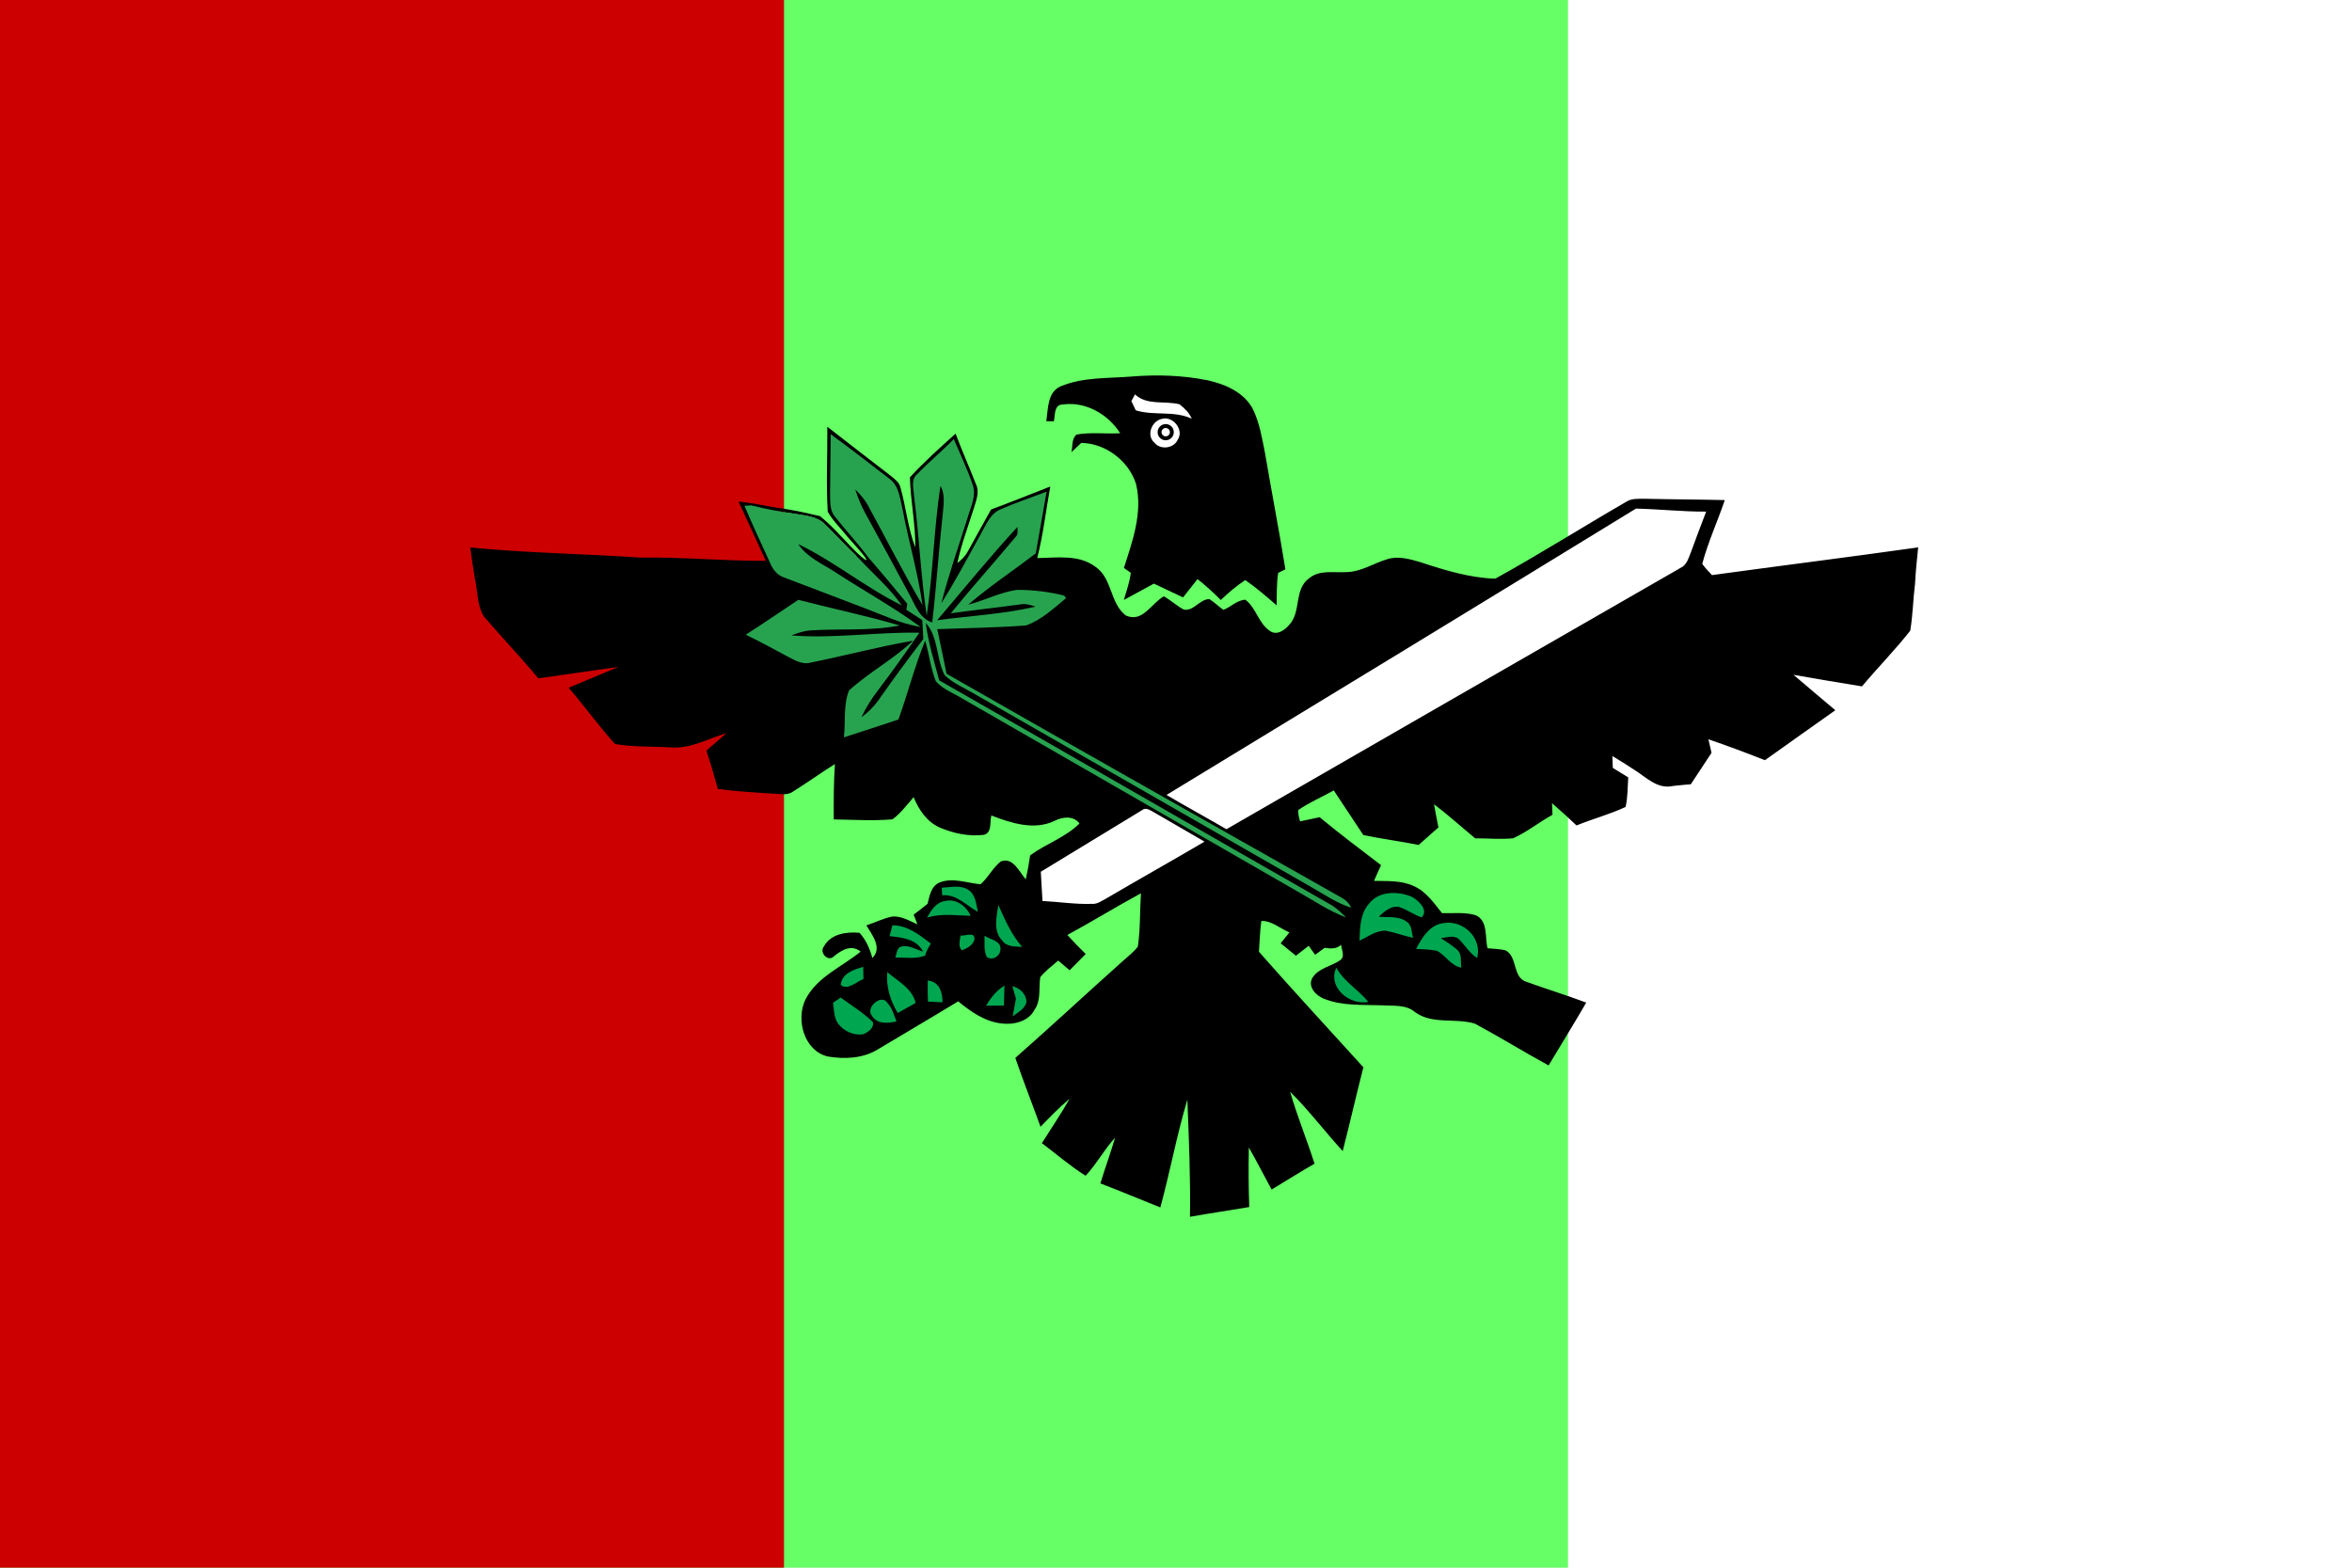 <?xml version="1.0" encoding="UTF-8" standalone="no"?>
<svg
   xmlns:dc="http://purl.org/dc/elements/1.1/"
   xmlns:cc="http://creativecommons.org/ns#"
   xmlns:rdf="http://www.w3.org/1999/02/22-rdf-syntax-ns#"
   xmlns:svg="http://www.w3.org/2000/svg"
   xmlns="http://www.w3.org/2000/svg"
   xmlns:sodipodi="http://sodipodi.sourceforge.net/DTD/sodipodi-0.dtd"
   xmlns:inkscape="http://www.inkscape.org/namespaces/inkscape"
   version="1.1"
   width="900"
   height="600"
   id="svg2"
   inkscape:version="0.48.4 r9939"
   sodipodi:docname="Flag_of_the_CNDD-FDD.svg">
  <defs
     id="defs12" />
  <sodipodi:namedview
     pagecolor="#ffffff"
     bordercolor="#666666"
     borderopacity="1"
     objecttolerance="10"
     gridtolerance="10"
     guidetolerance="10"
     inkscape:pageopacity="0"
     inkscape:pageshadow="2"
     inkscape:window-width="1680"
     inkscape:window-height="988"
     id="namedview10"
     showgrid="false"
     inkscape:zoom="0.70710678"
     inkscape:cx="407.9935"
     inkscape:cy="252.56082"
     inkscape:window-x="-8"
     inkscape:window-y="-8"
     inkscape:window-maximized="1"
     inkscape:current-layer="#2a2724ff-3" />
  <rect
     width="900"
     height="600"
     fill="#ED2939"
     id="rect4"
     style="fill:#ffffff" />
  <rect
     width="600"
     height="600"
     fill="#fff"
     id="rect6"
     style="fill:#66ff66;fill-opacity:1" />
  <rect
     style="fill:#ffffff;fill-opacity:1;stroke:none"
     id="rect4719"
     width="27.875"
     height="24.625"
     x="430.75"
     y="148.5" />
  <rect
     width="300"
     height="600"
     fill="#002395"
     id="rect8"
     style="fill:#cc0001;fill-opacity:1" />
  <g
     id="g3311-1"
     transform="matrix(1.25,0,0,1.25,257.892,158.741)">
    <g
       id="#2a2724ff-3"
       transform="translate(-190.07,-45.255)"
       style="fill:#000000">
      <path
         id="path3226-5"
         d="m 308.53,36.52 c 6.78,-2.82 14.32,-2.38 21.51,-2.96 7.78,-0.66 15.68,-0.39 23.35,1.13 5.46,1.21 11.3,3.71 13.96,8.96 2.02,4.19 2.76,8.85 3.66,13.38 2.02,11.86 4.32,23.67 6.23,35.55 -0.55,0.28 -1.66,0.82 -2.21,1.09 -0.53,3.28 -0.37,6.63 -0.48,9.95 -3.09,-2.72 -6.21,-5.4 -9.59,-7.75 -2.7,1.78 -5.16,3.86 -7.48,6.1 -2.27,-2.25 -4.63,-4.41 -7.13,-6.4 -1.49,1.86 -2.97,3.73 -4.44,5.61 -2.98,-1.4 -5.96,-2.8 -8.93,-4.22 -3.05,1.68 -6.12,3.32 -9.18,5 0.77,-2.75 1.79,-5.46 2.11,-8.3 -0.53,-0.38 -1.57,-1.13 -2.1,-1.5 2.63,-8.25 5.84,-17 3.7,-25.74 -2.22,-7.06 -9.34,-12.44 -16.76,-12.54 -1.02,0.93 -2.02,1.88 -3,2.84 0.43,-1.78 -0.02,-4.08 1.56,-5.4 4.4,-0.79 8.91,-0.14 13.36,-0.41 -3.7,-5.84 -10.63,-9.82 -17.64,-8.79 -2.71,0.04 -2.22,3.33 -2.68,5.15 -0.58,-0.01 -1.73,-0.04 -2.31,-0.05 0.61,-3.76 0.27,-8.93 4.49,-10.7 m 22.68,2.49 c -0.28,0.51 -0.84,1.54 -1.12,2.06 0.45,0.94 0.9,1.88 1.35,2.83 5.6,1.74 11.72,0.01 17.12,2.56 -0.76,-1.85 -2.2,-3.21 -3.74,-4.41 -4.52,-1.15 -9.98,0.44 -13.61,-3.04 m 8.34,7.48 c -3.24,0.56 -5.01,5.1 -2.37,7.35 1.8,2.24 5.86,1.74 7.07,-0.88 2.07,-2.99 -1.33,-7.34 -4.7,-6.47 z"
         inkscape:connector-curvature="0"
         style="fill:#000000" />
      <path
         id="path3230-8"
         d="m 237.02,48.93 c 6.38,4.98 12.78,9.92 19.2,14.85 1.25,1.06 2.81,2.05 3.19,3.78 1.72,6.05 2.27,12.42 4.54,18.33 0.08,-7.19 -1.47,-14.32 -1.65,-21.48 4.36,-4.75 9.19,-9.06 13.98,-13.38 1.94,5.19 4.19,10.26 6.21,15.41 1.24,2.46 0.06,5.08 -0.64,7.5 -1.72,5.55 -3.84,11 -5.02,16.71 1.31,-1 2.5,-2.16 3.25,-3.65 2.35,-4.25 4.68,-8.51 7.07,-12.74 6.07,-2.26 12.09,-4.66 18.12,-7.03 -1.35,7.3 -2.15,14.71 -4,21.9 5.99,-0.07 12.75,-1.19 17.88,2.71 5.13,3.55 4.36,11.09 9.21,14.86 5.15,2.37 7.87,-3.74 11.67,-5.86 2.14,1.19 3.94,2.93 6.12,4.07 3.07,0.57 4.88,-3.26 7.84,-3.21 1.52,0.97 2.8,2.24 4.26,3.29 2.32,-0.86 4.18,-3.02 6.75,-3.09 3.33,2.49 4.01,7.28 7.55,9.58 2.1,1.47 4.59,-0.33 5.94,-1.98 3.62,-3.97 1.38,-10.71 5.89,-14.07 3.23,-2.82 7.68,-1.74 11.56,-2 4.51,-0.08 8.33,-2.73 12.54,-3.97 3.39,-1.06 6.94,0.01 10.22,0.97 7.38,2.44 14.98,4.76 22.78,5.02 13.6,-7.5 26.76,-15.85 40.23,-23.62 1.58,-1 3.53,-0.82 5.33,-0.86 8.23,0.2 16.47,0.21 24.71,0.41 -2.2,6.54 -5.14,12.85 -6.9,19.53 0.87,1.23 1.94,2.32 2.97,3.44 21.04,-2.89 42.11,-5.52 63.13,-8.49 -0.39,3.71 -0.77,7.42 -0.96,11.15 -0.61,4.77 -0.67,9.64 -1.47,14.36 -4.63,5.91 -9.95,11.28 -14.77,17.05 -6.99,-1.13 -13.98,-2.31 -20.96,-3.54 4.23,3.66 8.54,7.22 12.8,10.84 -7.18,5.11 -14.38,10.17 -21.55,15.3 -5.72,-2.25 -11.48,-4.42 -17.31,-6.4 0.3,1.38 0.63,2.77 0.96,4.15 -2.12,3.21 -4.24,6.44 -6.36,9.65 -1.82,0.08 -3.62,0.32 -5.42,0.49 -4.78,1.1 -8.23,-2.69 -11.91,-4.98 -2.18,-1.46 -4.42,-2.83 -6.66,-4.18 0.04,1.2 0.08,2.42 0.13,3.63 1.57,0.97 3.14,1.93 4.73,2.9 -0.22,3.02 -0.14,6.08 -0.81,9.05 -4.85,2.27 -10.07,3.66 -15.03,5.67 -2.44,-2.34 -4.95,-4.61 -7.5,-6.82 0.03,0.89 0.11,2.66 0.15,3.55 -4.09,2.26 -7.77,5.26 -12.03,7.19 -3.87,0.4 -7.76,0 -11.64,0.02 -4.2,-3.48 -8.25,-7.14 -12.6,-10.44 0.41,2.37 0.9,4.73 1.35,7.1 -2.03,1.78 -4.04,3.58 -6.06,5.37 -5.62,-1.14 -11.32,-1.84 -16.93,-3.04 -3.06,-4.52 -5.99,-9.13 -9.04,-13.65 -3.62,2.02 -7.48,3.64 -10.9,6.02 0,1.16 0.2,2.31 0.59,3.45 1.98,-0.44 3.98,-0.86 5.98,-1.27 6.11,5.07 12.47,9.84 18.79,14.67 -0.72,1.61 -1.44,3.21 -2.15,4.82 4.05,0.11 8.33,-0.2 12.11,1.57 3.82,1.62 6.2,5.19 8.71,8.31 3.41,0.09 6.95,-0.35 10.28,0.62 3.88,1.7 2.8,6.76 3.66,10.14 1.85,0.16 3.73,0.19 5.55,0.64 3.76,2.06 1.99,8.4 6.48,9.67 6.03,2.19 12.18,4.05 18.18,6.32 -3.73,6.48 -7.7,12.81 -11.52,19.24 -7.58,-4.14 -14.92,-8.69 -22.53,-12.78 -5.93,-1.86 -13.05,0.36 -18.37,-3.56 -2.76,-2.36 -6.57,-1.83 -9.92,-2.07 -6.04,-0.23 -12.38,0.29 -18.08,-2.07 -2.42,-0.98 -5.02,-3.76 -3.33,-6.45 1.92,-2.96 5.83,-3.42 8.56,-5.38 1.41,-1.23 0.25,-3.12 0.18,-4.63 -1.45,1.35 -3.31,1.19 -5.09,0.93 -0.98,0.7 -1.92,1.43 -2.88,2.14 -0.66,-0.93 -1.33,-1.85 -1.99,-2.77 -1.31,1.01 -2.6,2.03 -3.9,3.05 -1.55,-1.28 -3.11,-2.55 -4.67,-3.81 0.89,-1.11 1.78,-2.22 2.67,-3.33 -2.79,-1.18 -5.51,-3.65 -8.59,-3.51 -0.44,3.12 -0.49,6.29 -0.73,9.43 10.49,11.94 21.3,23.6 31.97,35.37 -2.19,8.53 -4.13,17.13 -6.33,25.66 -5.45,-5.98 -10.35,-12.46 -16.09,-18.17 2.14,7.47 5.12,14.65 7.47,22.04 -4.45,2.52 -8.75,5.29 -13.14,7.91 -2.33,-4.29 -4.55,-8.64 -6.97,-12.88 -0.12,6.08 -0.1,12.16 0.12,18.24 -6.04,1.03 -12.11,1.9 -18.14,2.98 0.18,-11.96 -0.34,-23.91 -0.8,-35.87 -3.25,10.87 -5.3,22.06 -8.27,33.01 -6.13,-2.44 -12.2,-5.01 -18.36,-7.36 1.43,-4.7 3.12,-9.31 4.52,-14.02 -3.35,3.63 -5.66,8.08 -9.04,11.67 -4.73,-2.96 -8.94,-6.64 -13.39,-9.98 2.89,-4.5 5.83,-8.97 8.51,-13.6 -3.19,2.63 -6.04,5.63 -8.92,8.58 -2.54,-7.04 -5.29,-14 -7.72,-21.07 11.09,-9.77 21.92,-19.84 32.94,-29.69 1.58,-1.42 3.3,-2.71 4.58,-4.42 0.79,-5.38 0.58,-10.88 0.94,-16.3 -7.6,4.09 -14.94,8.66 -22.53,12.77 1.81,2 3.7,3.93 5.62,5.82 -1.64,1.66 -3.28,3.32 -4.93,4.98 -1.17,-0.99 -2.33,-1.98 -3.49,-2.97 -1.89,1.63 -3.91,3.14 -5.49,5.07 -0.52,3.35 0.31,7.08 -1.77,10.03 -1.92,3.63 -6.49,4.66 -10.27,4.13 -5.03,-0.61 -9.28,-3.61 -13.08,-6.75 -8.13,4.95 -16.36,9.76 -24.52,14.66 -4.6,2.87 -10.29,3.1 -15.49,2.22 -7.19,-1.81 -9.74,-11.26 -6.76,-17.42 3.53,-6.94 11.14,-9.97 16.89,-14.67 -2.82,-2.34 -5.78,-0.48 -8.15,1.4 -1.76,1.92 -4.63,-1.13 -3.08,-3.01 2.17,-3.88 6.88,-4.52 10.91,-4.16 1.98,2.2 3.16,4.89 3.91,7.72 3.16,-3.07 -0.09,-7.1 -1.82,-9.99 2.67,-0.86 5.2,-2.19 7.98,-2.71 2.76,-0.2 5.2,1.33 7.64,2.38 -0.29,-0.74 -0.87,-2.22 -1.15,-2.96 1.43,-1.08 2.85,-2.18 4.25,-3.31 0.62,-2.41 1.07,-5.43 3.67,-6.53 4.09,-1.63 8.4,0.18 12.55,0.53 2.39,-2.04 3.73,-5.05 6.21,-6.99 3.79,-1.42 5.63,3.23 7.65,5.49 0.54,-2.43 0.98,-4.89 1.33,-7.35 4.83,-3.53 10.87,-5.51 15.1,-9.76 -1.86,-2.47 -5.17,-2.04 -7.61,-0.81 -6.26,3.01 -13.29,0.71 -19.36,-1.63 -0.56,1.94 0.28,5.32 -2.31,5.92 -4.59,0.58 -9.32,-0.45 -13.54,-2.25 -3.9,-1.75 -6.39,-5.44 -7.94,-9.29 -2.08,2.34 -3.94,4.95 -6.5,6.8 -5.96,0.51 -11.97,0.11 -17.95,0.02 -0.05,-5.65 -0.03,-11.31 0.35,-16.96 -4.33,2.73 -8.49,5.72 -12.83,8.43 -1.8,1.33 -4.11,0.65 -6.17,0.64 -5.62,-0.35 -11.25,-0.7 -16.84,-1.43 -1.08,-3.94 -2.25,-7.86 -3.5,-11.75 2.05,-1.77 4.09,-3.55 6.13,-5.33 -5.64,1.67 -11.07,4.88 -17.15,4.35 -5.64,-0.35 -11.42,-0.06 -16.97,-1.04 -4.99,-5.51 -9.32,-11.6 -14.19,-17.22 5.07,-2.16 10.19,-4.23 15.26,-6.39 -8.19,1.13 -16.35,2.37 -24.53,3.51 -5.38,-6.48 -11.22,-12.56 -16.68,-18.96 -2.09,-3.35 -1.84,-7.52 -2.7,-11.26 -0.54,-3.28 -1.06,-6.57 -1.49,-9.86 17.37,1.72 34.85,1.92 52.25,3.11 12.76,-0.2 25.48,1.04 38.25,0.99 -2.74,-6.08 -5.57,-12.11 -8.37,-18.17 1.84,0.23 3.68,0.47 5.5,0.78 l 5.668,1.062 c 6.215,7.649 20.818,16.888 25.707,14.608 0.56,0.13 1.655,1.38 2.215,1.51 0.668,-0.201 -4.088,-5.298 -5.63,-7.05 -2.03,-2.6 -4.48,-4.89 -6.13,-7.76 -0.53,-8.65 -0.05,-17.35 -0.13,-26.03"
         inkscape:connector-curvature="0"
         style="fill:#000000"
         sodipodi:nodetypes="cccccccccccccccccccccccccccccccccccccccccccccccccccccccccccccccccccccccccccccccccccccccccccccccccccccccccccccccccccccccccccccccccccccccccccccccccccccccccccccccccccc" />
      <path
         id="path3232-4"
         d="m 213.66,72.99 c 7.13,0.28 14.23,1.64 21.14,3.31 4.53,3.65 8.15,8.32 12.42,12.27 l -1.16,0.09 c -3.36,-3.17 -6.43,-6.62 -9.75,-9.82 -2.36,-2.49 -5.96,-2.68 -9.12,-3.23 -4.55,-0.64 -9.07,-1.51 -13.53,-2.62 z"
         inkscape:connector-curvature="0"
         style="fill:#000000" />
      <path
         id="path3234-0"
         d="m 270.64,108.17 c 8.15,-9.56 16.06,-19.35 24.59,-28.58 -0.08,1.02 0.32,2.24 -0.55,3.04 -6.56,7.86 -13.41,15.48 -19.87,23.42 7.09,-1 14.22,-1.77 21.31,-2.74 1.59,-0.31 3.14,0.21 4.65,0.69 -9.88,2.32 -20.09,2.8 -30.13,4.17 z"
         inkscape:connector-curvature="0"
         style="fill:#000000" />
      <path
         sodipodi:type="arc"
         style="fill:none;stroke:#000000;stroke-width:2.966;stroke-miterlimit:4;stroke-opacity:1;stroke-dasharray:none"
         id="path3947"
         sodipodi:cx="452.59253"
         sodipodi:cy="-539.50256"
         sodipodi:rx="4.640388"
         sodipodi:ry="4.640388"
         d="m 457.233,-539.503 c 0,2.563 -2.078,4.64 -4.64,4.64 -2.563,0 -4.64,-2.078 -4.64,-4.64 0,-2.563 2.078,-4.64 4.64,-4.64 2.563,0 4.64,2.078 4.64,4.64 z"
         transform="matrix(0.405,0,0,0.405,157.303,269.084)" />
    </g>
    <g
       id="#27a34fff-7"
       transform="translate(-190.07,-45.255)">
      <path
         id="path3237-6"
         d="m 238.04,51.2 c 6.08,4.44 12.04,9.05 17.99,13.66 2.95,2.13 3.21,6 4,9.25 1.86,9.85 4.72,19.49 6.13,29.41 -5.99,-10.07 -11.25,-20.55 -16.88,-30.83 -0.99,-1.72 -2.34,-3.18 -3.72,-4.59 0.81,2.51 1.79,4.96 3.06,7.27 4.51,8.18 8.95,16.39 13.36,24.62 1.87,3.32 3.13,7.58 7.15,8.87 1.27,-10.94 1.98,-21.93 3.19,-32.88 0.23,-2.98 0.9,-6.24 -0.68,-8.95 -2,13.19 -2.25,26.59 -4.2,39.8 -1.81,-12.21 -2.32,-24.58 -3.9,-36.82 -0.09,-2.18 -1.02,-4.89 0.95,-6.54 3.59,-3.74 7.62,-7.04 11.24,-10.76 1.96,4.64 4.17,9.19 5.78,13.96 1.23,3.41 -0.63,6.84 -1.54,10.08 -2.74,8.72 -5.79,17.36 -8.06,26.22 4.32,-6.79 8.05,-13.93 11.96,-20.96 1.71,-2.91 2.98,-6.62 6.41,-7.9 4.54,-1.99 9.25,-3.53 13.86,-5.31 -1.11,6.29 -2.17,12.6 -3.31,18.89 -6.87,5.27 -14.11,10.07 -20.69,15.71 5.03,-1.27 9.72,-3.78 14.88,-4.53 4.85,-0.01 9.77,0.57 14.48,1.74 0.15,0.2 0.46,0.59 0.61,0.79 -3.78,3.12 -7.57,6.69 -12.24,8.36 -9.04,0.69 -18.13,0.8 -27.2,1.14 0.96,4.55 1.93,9.09 2.84,13.65 40.29,23.07 80.75,45.84 121.16,68.7 1.19,0.67 2.15,1.68 2.74,2.94 -4.45,-1.36 -8.27,-4.08 -12.29,-6.34 -34.34,-19.69 -68.66,-39.41 -103,-59.09 -3.09,-1.86 -6.54,-3.23 -9.17,-5.75 -2.69,-5.05 -1.8,-11.55 -5.78,-16 0.7,5.99 2.58,11.75 4.09,17.56 40.13,22.92 80.14,46.05 120.29,68.94 1.59,1.02 2.95,2.34 4.29,3.67 -5.34,-2.01 -10.05,-5.26 -15,-8.03 -34.05,-19.58 -68.07,-39.2 -102.11,-58.78 -2.85,-1.78 -6.26,-2.96 -8.5,-5.51 -1.59,-3.99 -2.03,-8.34 -3.26,-12.44 -3.24,7.87 -5.29,16.16 -8.19,24.15 -5.56,1.81 -11.1,3.71 -16.68,5.46 0.53,-4.75 -0.22,-9.88 1.55,-14.35 6.12,-5.57 13.57,-9.51 19.59,-15.23 -10.49,1.78 -20.77,4.58 -31.2,6.66 -2.61,0.78 -5.01,-0.72 -7.24,-1.86 -4.2,-2.31 -8.44,-4.54 -12.74,-6.65 5.42,-3.46 10.72,-7.13 16.09,-10.68 10.33,2.7 20.8,4.85 31.04,7.85 -8.96,1.77 -18.14,0.93 -27.2,1.51 -2.08,0.11 -4.05,0.81 -5.98,1.53 13.08,1.07 26.12,-1.09 39.2,-0.82 -4.09,5.93 -8.25,11.81 -12.61,17.54 -2.01,2.61 -3.79,5.39 -5.16,8.39 1.99,-1.52 3.82,-3.24 5.25,-5.3 4.44,-6.33 9.02,-12.56 13.72,-18.7 -0.12,-1.94 -0.23,-3.87 -0.33,-5.8 -1.62,-1.05 -3.24,-2.1 -4.86,-3.14 0.07,-0.47 0.21,-1.4 0.27,-1.86 -3.91,-4.75 -7.82,-9.5 -11.88,-14.12 l -0.06,-0.08 c -3.16,-4.33 -6.87,-8.21 -10.16,-12.42 -1.79,-2.08 -1.45,-4.98 -1.53,-7.52 0.09,-5.93 0.12,-11.85 0.18,-17.78 m 32.6,56.97 c 10.04,-1.37 20.25,-1.85 30.13,-4.17 -1.51,-0.48 -3.06,-1 -4.65,-0.69 -7.09,0.97 -14.22,1.74 -21.31,2.74 6.46,-7.94 13.31,-15.56 19.87,-23.42 0.87,-0.8 0.47,-2.02 0.55,-3.04 -8.53,9.23 -16.44,19.02 -24.59,28.58 z"
         inkscape:connector-curvature="0"
         style="fill:#27a34f" />
      <path
         id="path3239-3"
         d="m 211.66,73.15 c 0.5,-0.04 1.5,-0.12 2,-0.16 4.46,1.11 8.98,1.98 13.53,2.62 3.16,0.55 6.76,0.74 9.12,3.23 3.32,3.2 6.39,6.65 9.75,9.82 l 0.6,0.59 c 4.43,4.75 9.43,9.01 13.15,14.38 -11.03,-5.44 -20.62,-13.42 -31.68,-18.77 2.69,4.09 7.34,5.99 11.3,8.58 8.68,5.67 17.81,10.68 26.17,16.82 -3.13,-0.6 -6.21,-1.46 -9.17,-2.65 -10.8,-4.32 -21.72,-8.32 -32.57,-12.51 -2.15,-0.66 -3.53,-2.47 -4.36,-4.47 -2.63,-5.82 -5.36,-11.6 -7.84,-17.48 z"
         inkscape:connector-curvature="0"
         style="fill:#27a34f" />
      <path
         id="path3245-5"
         d="m 500.21,208.24 c 0.52,0.47 0.52,0.47 0,0 z"
         inkscape:connector-curvature="0"
         style="fill:#27a34f" />
    </g>
    <g
       transform="translate(-190.07,-45.255)"
       id="g3895-3"
       style="fill:#ffffff">
      <path
         style="fill:#ffffff"
         inkscape:connector-curvature="0"
         d="m 484.55,73.99 c 7.17,0.15 14.32,0.97 21.5,0.92 -1.63,4.16 -3.15,8.36 -4.71,12.55 -0.72,1.74 -1.25,3.86 -3.16,4.69 -46.35,26.63 -92.67,53.32 -138.99,80 -6.09,-3.55 -12.28,-6.9 -18.34,-10.49 47.94,-29.15 95.86,-58.35 143.7,-87.67 z"
         id="path3080-6-3" />
      <path
         style="fill:#ffffff"
         inkscape:connector-curvature="0"
         d="m 333.39,166.3 c 1.24,-1 2.55,0.15 3.67,0.71 5.13,3 10.3,5.93 15.42,8.95 -10.01,5.89 -20.14,11.56 -30.15,17.44 -1.35,0.69 -2.66,1.73 -4.25,1.61 -5.09,0.19 -10.14,-0.64 -15.2,-0.88 -0.18,-2.98 -0.35,-5.97 -0.51,-8.95 10.35,-6.27 20.66,-12.61 31.02,-18.88 z"
         id="path3086-7-5" />
    </g>
    <g
       id="#00a650ff-4"
       transform="translate(-190.07,-45.255)">
      <path
         id="path3256-3"
         d="m 272.04,190.05 c 2.69,-0.09 5.75,-0.93 8.17,0.68 2.21,1.48 2.4,4.35 2.87,6.72 -3.59,-1.95 -6.39,-5.45 -10.9,-5.06 -0.04,-0.59 -0.1,-1.76 -0.14,-2.34 z"
         inkscape:connector-curvature="0"
         style="fill:#00a650" />
      <path
         id="path3258-7"
         d="m 402.86,194.92 c 3.07,-3.95 9,-3.85 13.2,-2.02 1.98,1.14 5.1,3.99 2.9,6.25 -2.44,-0.8 -4.51,-2.44 -6.96,-3.2 -2.55,-0.45 -4.45,1.48 -6.19,2.98 2.86,0.33 6.19,-0.31 8.64,1.6 1.6,1.07 1.36,3.25 1.9,4.88 -2.82,-0.6 -5.54,-1.63 -8.37,-2.18 -2.97,-0.11 -5.47,1.83 -8.04,3.05 0.12,-3.91 0.16,-8.25 2.92,-11.36 z"
         inkscape:connector-curvature="0"
         style="fill:#00a650" />
      <path
         id="path3260-2"
         d="m 267.55,199.22 c 1.2,-2.2 2.71,-4.64 5.42,-5.07 3.42,-0.84 6.58,1.48 7.92,4.52 -4.47,-0.07 -8.94,-0.83 -13.34,0.55 z"
         inkscape:connector-curvature="0"
         style="fill:#00a650" />
      <path
         id="path3262-6"
         d="m 289.38,195.37 c 2,4.51 4,9.06 7.27,12.82 -2.09,-0.21 -4.63,0.1 -6.01,-1.86 -2.93,-2.89 -1.84,-7.38 -1.26,-10.96 z"
         inkscape:connector-curvature="0"
         style="fill:#00a650" />
      <path
         id="path3264-0"
         d="m 417.25,208.81 c 1.81,-3.52 4.37,-7.65 8.76,-7.95 5.85,-0.83 11.56,4.78 9.92,10.73 -2.36,-1.51 -3.71,-4.01 -5.7,-5.89 -1.59,-1.2 -3.65,-0.34 -5.42,-0.23 1.7,1.21 3.56,2.23 5.09,3.67 1.51,1.36 0.88,3.63 1.23,5.41 -3.23,-0.58 -4.77,-3.76 -7.5,-5.16 -2.09,-0.47 -4.26,-0.43 -6.38,-0.58 z"
         inkscape:connector-curvature="0"
         style="fill:#00a650" />
      <path
         id="path3266-1"
         d="m 256.95,201.57 c 4.65,0 8.26,2.97 11.78,5.6 -0.78,1.14 -1.42,2.35 -1.77,3.69 -2.92,1.08 -6.09,0.58 -9.13,0.55 0.43,-1.08 0.38,-2.52 1.47,-3.2 2.42,-0.95 4.77,0.84 7.03,1.41 -2.03,-3.89 -6.4,-4.32 -10.27,-4.72 0.29,-1.11 0.59,-2.22 0.89,-3.33 z"
         inkscape:connector-curvature="0"
         style="fill:#00a650" />
      <path
         id="path3268-6"
         d="m 277.79,204.72 c 1.47,0.21 4.46,-1.39 4.27,1.17 -0.43,1.83 -2.3,2.76 -3.91,3.34 -1.14,-1.32 -0.52,-2.99 -0.36,-4.51 z"
         inkscape:connector-curvature="0"
         style="fill:#00a650" />
      <path
         id="path3270-5"
         d="m 285.14,204.77 c 1.72,1.21 5.21,1.52 4.87,4.26 -0.04,1.96 -2.56,3.56 -4.23,2.18 -0.92,-2.02 -0.54,-4.3 -0.64,-6.44 z"
         inkscape:connector-curvature="0"
         style="fill:#00a650" />
      <path
         id="path3272-7"
         d="m 241.12,219.82 c 0.33,-3.52 4.01,-4.71 6.89,-5.51 0.01,0.92 0.05,2.78 0.06,3.7 -2.09,0.83 -4.91,3.62 -6.95,1.81 z"
         inkscape:connector-curvature="0"
         style="fill:#00a650" />
      <path
         id="path3274-5"
         d="m 392.83,214.56 c 2.4,4.32 6.78,6.74 9.82,10.47 -5.74,1.16 -12.61,-4.49 -9.82,-10.47 z"
         inkscape:connector-curvature="0"
         style="fill:#00a650" />
      <path
         id="path3276-4"
         d="m 255.39,215.92 c 3.19,2.76 7.65,4.97 8.66,9.43 -1.83,1.01 -3.66,2.04 -5.48,3.07 -2.26,-3.76 -3.64,-8.08 -3.18,-12.5 z"
         inkscape:connector-curvature="0"
         style="fill:#00a650" />
      <path
         id="path3278-1"
         d="m 267.75,218.49 c 3.57,0.34 4.55,3.6 4.52,6.67 -1.48,-0.07 -2.96,-0.15 -4.43,-0.23 -0.09,-2.14 -0.14,-4.29 -0.09,-6.44 z"
         inkscape:connector-curvature="0"
         style="fill:#00a650" />
      <path
         id="path3280-2"
         d="m 285.63,226.2 c 1.41,-2.44 3.18,-4.69 5.61,-6.17 -0.03,2.03 -0.08,4.07 -0.15,6.11 -1.83,0.02 -3.64,0.05 -5.46,0.06 z"
         inkscape:connector-curvature="0"
         style="fill:#00a650" />
      <path
         id="path3282-0"
         d="m 293.67,220.24 c 2.32,0.51 4.09,2.26 4.34,4.68 -0.43,2.23 -2.63,3.28 -4.26,4.54 0.31,-1.83 0.66,-3.64 1.01,-5.45 -0.37,-1.26 -0.74,-2.52 -1.09,-3.77 z"
         inkscape:connector-curvature="0"
         style="fill:#00a650" />
      <path
         id="path3284-0"
         d="m 238.77,225.28 c 0.58,-0.4 1.73,-1.19 2.31,-1.59 3.34,2.46 6.96,4.61 9.91,7.56 0.33,1.85 -1.52,3.08 -3.01,3.68 -2.91,0.46 -5.97,-0.96 -7.69,-3.3 -1.3,-1.85 -1.2,-4.21 -1.52,-6.35 z"
         inkscape:connector-curvature="0"
         style="fill:#00a650" />
      <path
         id="path3286-1"
         d="m 250.69,229.29 c -2.19,-2.5 3.04,-7 4.78,-3.87 1.44,1.55 1.96,3.68 2.72,5.6 -2.58,0.53 -5.92,0.94 -7.5,-1.73 z"
         inkscape:connector-curvature="0"
         style="fill:#00a650" />
    </g>
  </g>
</svg>
